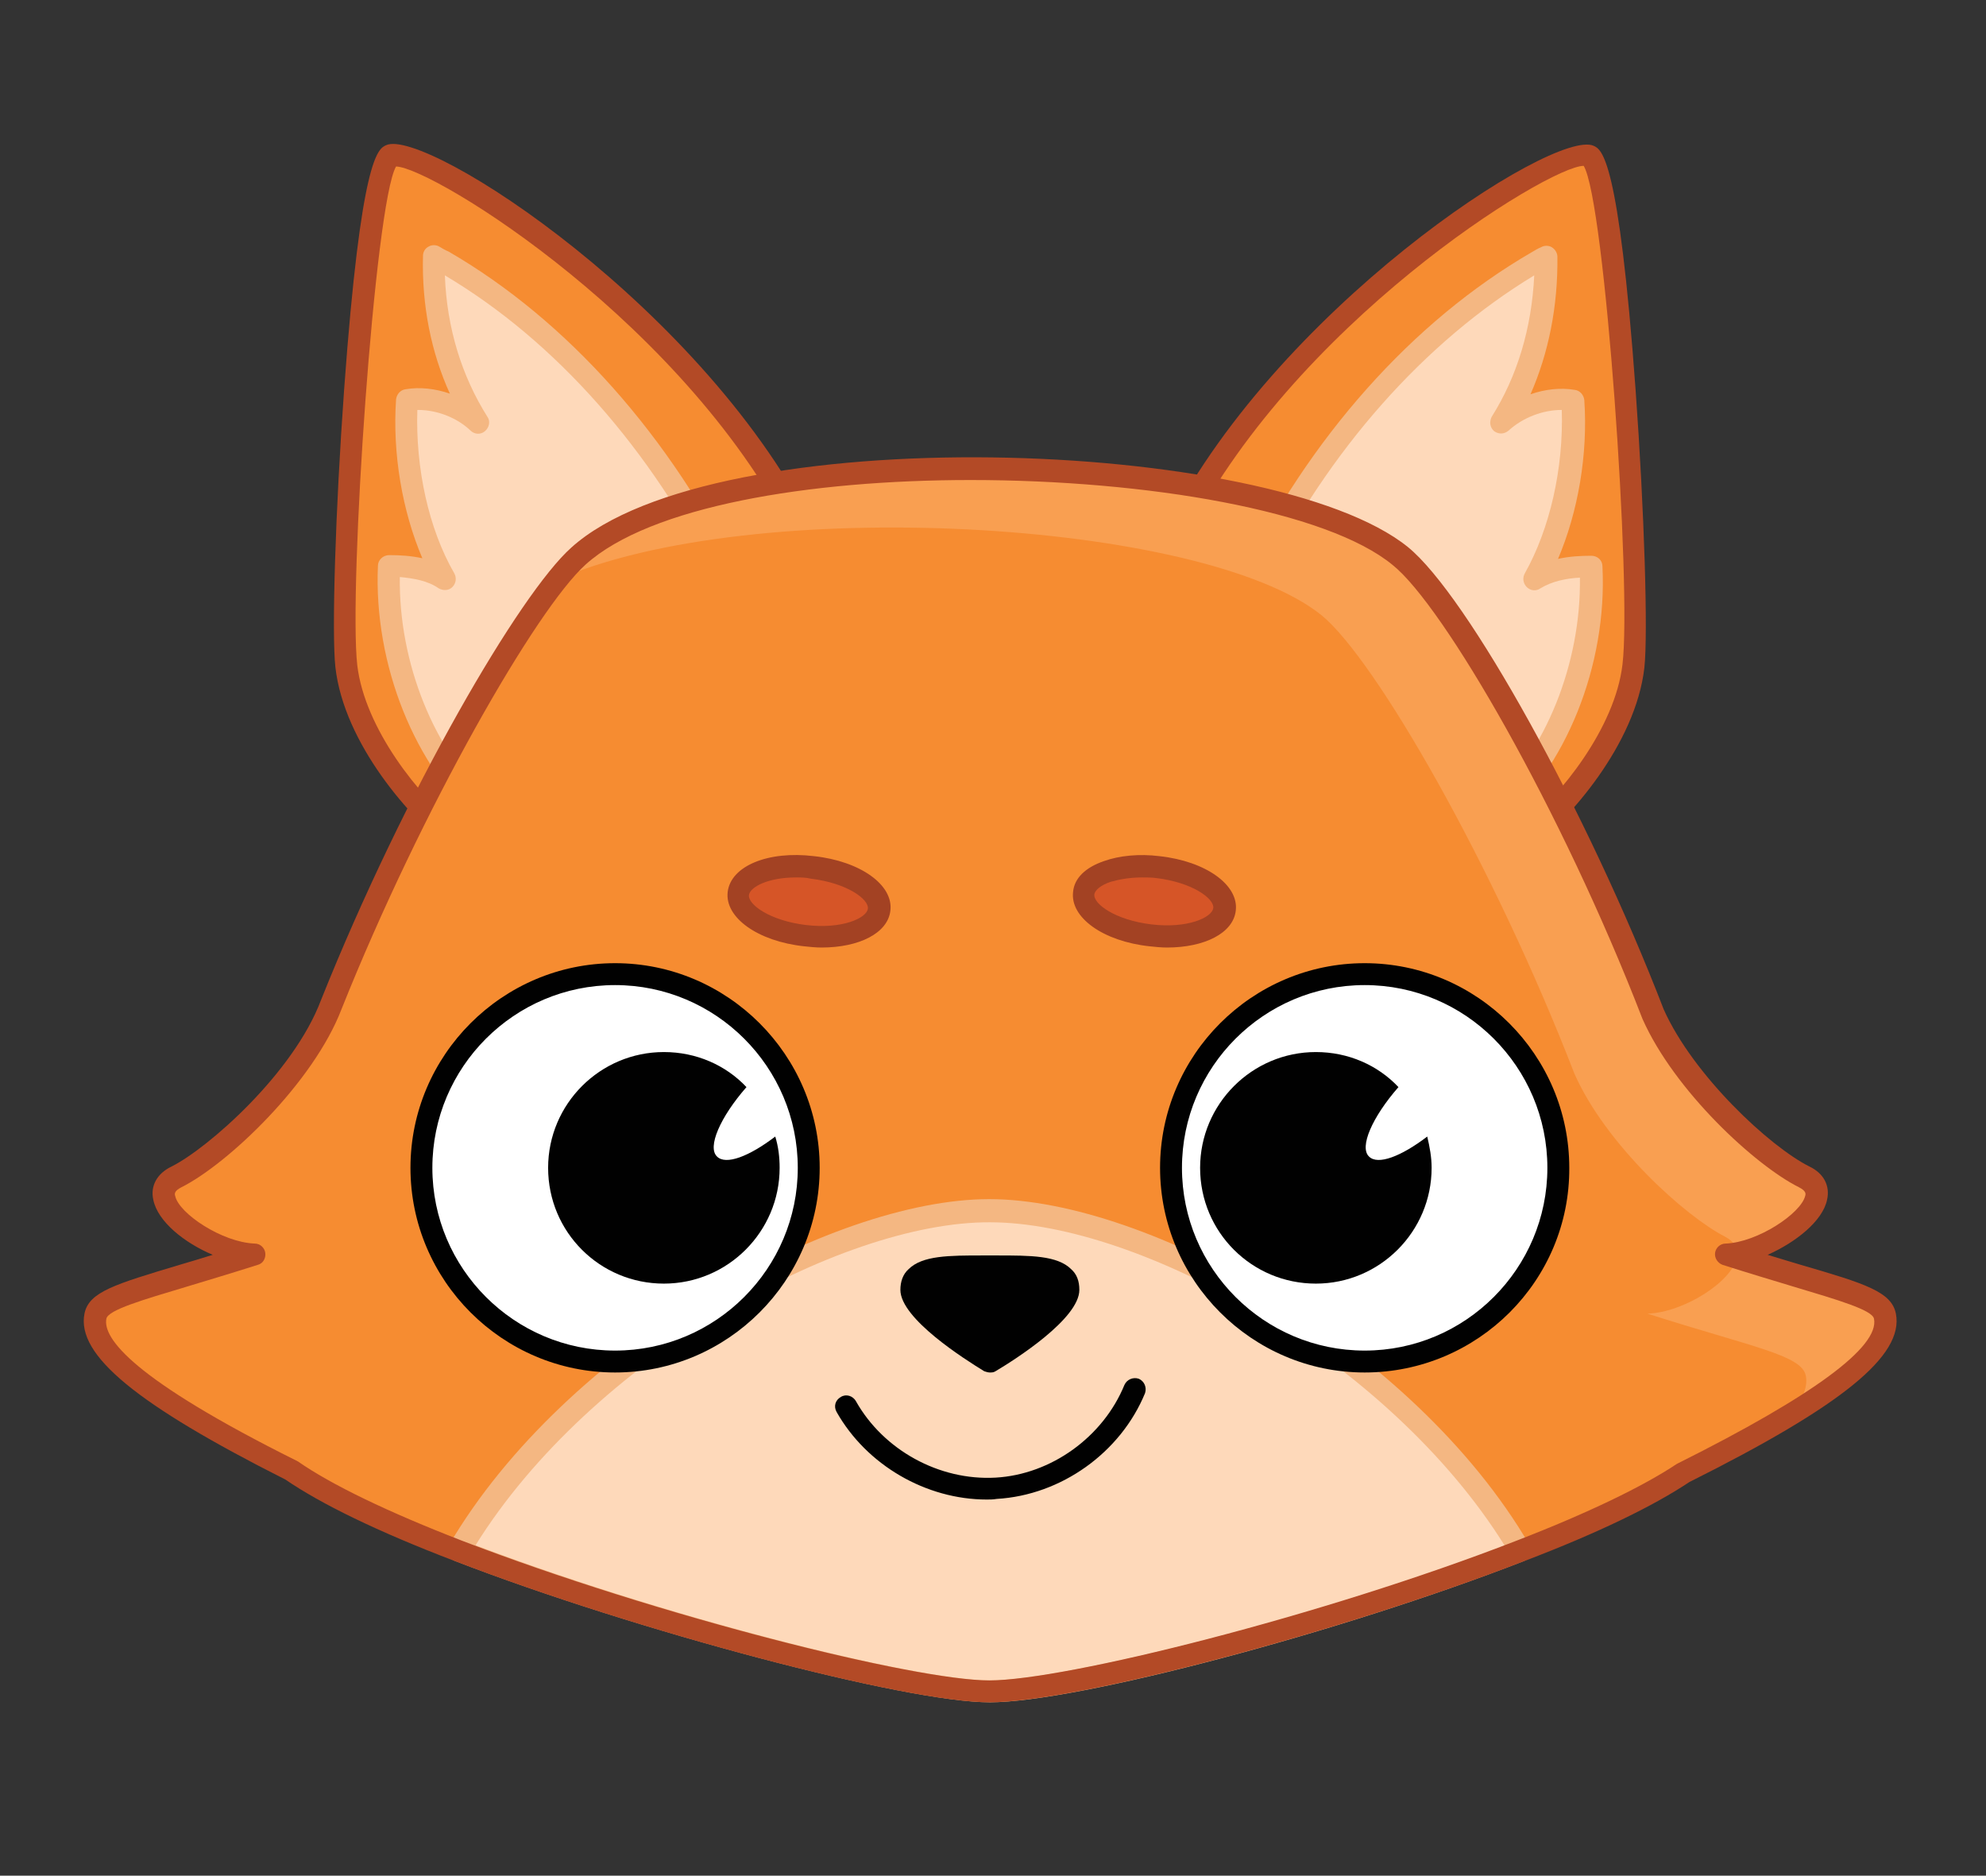 <?xml version="1.0" encoding="utf-8"?>
<!-- Generator: Adobe Illustrator 21.0.0, SVG Export Plug-In . SVG Version: 6.00 Build 0)  -->
<svg version="1.1" id="Layer_1" xmlns="http://www.w3.org/2000/svg" xmlns:xlink="http://www.w3.org/1999/xlink" x="0px" y="0px"
	 viewBox="0 0 317.4 299.7" style="enable-background:new 0 0 317.4 299.7;" xml:space="preserve">
<rect x="0" y="0" width="317.4" height="299.7" fill="#333333" stroke="none"/>
<style type="text/css">
	.st0{fill:#F68C31;}
	.st1{fill:#B34A26;}
	.st2{fill:#FED9BA;}
	.st3{fill:#F4B782;}
	.st4{fill:#F99F51;}
	.st5{fill:#FFFFFF;}
	.st6{fill:#010101;}
	.st7{fill:#D65527;}
	.st8{fill:#A34223;}
</style>
<g>
	<g>
		<g>
			<path class="st0" d="M243.4,134.3c6.9-5.2,16.4-17.1,17.7-27.9c1.3-10.8-2.5-79.5-7.1-81.6c-4.5-2.1-48.7,24.8-66.5,61.2
				C177.9,106,243.4,134.3,243.4,134.3z"/>
			<g>
				<path class="st1" d="M243.4,136.1c-0.2,0-0.5,0-0.7-0.1c-2-0.9-49.9-21.8-57-40.9c-1.3-3.5-1.2-6.7,0.2-9.7
					c17.4-35.7,62.5-65,68.8-62.1c1.3,0.6,4,1.9,6.7,39c1.4,19.4,2,38.9,1.4,44.4c-1.4,12.2-12,24.3-18.4,29.1
					C244.1,136,243.8,136.1,243.4,136.1z M253.1,26.5c-5.6,0-46.9,25.4-64,60.4c-1,2.1-1.1,4.4-0.1,6.9c6,16.3,47.3,35.4,54.1,38.4
					c6.3-5,15-15.9,16.2-26C260.8,93.9,256.5,32,253.1,26.5C253.1,26.5,253.1,26.5,253.1,26.5z"/>
			</g>
		</g>
		<g>
			<path class="st2" d="M254.3,90.4c0.7,15.4-5.7,31.3-16,39.9c-6.9-4.1-13.5-9.2-19.8-15c-6.9-6.4-13.3-13.9-18.8-22.1
				c10.9-22.5,27.2-40.7,45.9-51.5c0.5-0.3,0.9-0.6,1.4-0.8c0.1,9.6-2.2,19-7.1,26.6c3.1-2.9,7.6-4.2,11.3-3.6
				c0.6,9.8-1.5,20.5-6,28.6C247.9,90.8,251.4,90.5,254.3,90.4z"/>
			<g>
				<path class="st3" d="M238.3,132.1c-0.3,0-0.6-0.1-0.9-0.2c-7-4.2-13.7-9.3-20.1-15.2c-7.2-6.7-13.6-14.2-19-22.4
					c-0.3-0.5-0.4-1.2-0.1-1.7c11-22.7,27.6-41.3,46.6-52.3c0.5-0.3,1-0.6,1.5-0.8c0.5-0.3,1.2-0.3,1.7,0c0.5,0.3,0.9,0.9,0.9,1.5
					c0.1,7.9-1.4,15.4-4.3,22c2.3-0.8,4.8-1.1,7.1-0.7c0.8,0.1,1.4,0.8,1.5,1.6c0.6,8.7-1,17.9-4.2,25.4c1.8-0.4,3.6-0.5,5.3-0.5
					c1,0,1.8,0.7,1.8,1.7c0.8,15.8-5.9,32.4-16.6,41.3C239.1,131.9,238.7,132.1,238.3,132.1z M201.8,93.1c5.2,7.6,11.2,14.7,17.9,21
					c5.8,5.4,12,10.2,18.4,14.1c8.9-8.1,14.6-22.2,14.4-35.9c-2.2,0.1-4.5,0.6-6.3,1.7c-0.7,0.5-1.6,0.4-2.2-0.2
					c-0.6-0.6-0.7-1.5-0.3-2.2c4-7.1,6.2-16.8,5.9-26.1c-3,0-6.2,1.2-8.5,3.3c-0.7,0.6-1.6,0.6-2.3,0.1c-0.7-0.6-0.8-1.5-0.4-2.3
					c4.1-6.5,6.4-14.2,6.8-22.6C227.7,54.6,212.3,71.9,201.8,93.1z"/>
			</g>
		</g>
	</g>
	<g>
		<g>
			<path class="st0" d="M73.1,134.3c-6.9-5.2-16.4-17.1-17.7-27.9c-1.3-10.8,2.5-79.5,7.1-81.6s48.7,24.8,66.5,61.2
				C138.5,106,73.1,134.3,73.1,134.3z"/>
			<g>
				<path class="st1" d="M73.1,136.1c-0.4,0-0.7-0.1-1.1-0.4c-6.3-4.8-17-16.8-18.4-29.1c-0.6-5.5,0-25,1.4-44.4
					c2.7-37.1,5.4-38.4,6.7-39c6.3-2.9,51.4,26.3,68.8,62.1c1.4,3,1.5,6.2,0.2,9.7c-7,19.1-54.9,40-57,40.9
					C73.5,136.1,73.3,136.1,73.1,136.1z M63.3,26.6c-3.4,5.8-7.6,67.4-6.2,79.7c1.2,10.1,9.9,21,16.2,26
					c6.8-3.1,48.1-22.2,54.1-38.4c0.9-2.6,0.9-4.8-0.1-6.9C110.3,52.1,69.3,26.8,63.3,26.6z"/>
			</g>
		</g>
		<g>
			<path class="st2" d="M62.2,90.4c-0.7,15.4,5.7,31.3,16,39.9c6.9-4.1,13.5-9.2,19.8-15c6.9-6.4,13.3-13.9,18.8-22.1
				c-10.9-22.5-27.2-40.7-45.9-51.5c-0.5-0.3-0.9-0.6-1.4-0.8c-0.1,9.6,2.2,19,7.1,26.6c-3.1-2.9-7.6-4.2-11.3-3.6
				c-0.6,9.8,1.5,20.5,6,28.6C68.5,90.8,65.1,90.5,62.2,90.4z"/>
			<g>
				<path class="st3" d="M78.1,132.1c-0.4,0-0.8-0.1-1.1-0.4c-10.7-9-17.3-25.6-16.6-41.3c0-0.9,0.8-1.7,1.8-1.7c0,0,0,0,0,0
					c1.7,0,3.5,0.1,5.3,0.5c-3.2-7.5-4.8-16.7-4.2-25.4c0.1-0.8,0.7-1.5,1.5-1.6c2.3-0.4,4.8-0.1,7.1,0.7c-3-6.6-4.5-14.1-4.3-22
					c0-0.6,0.3-1.2,0.9-1.5c0.5-0.3,1.2-0.3,1.7,0c0.5,0.3,1,0.6,1.5,0.8c19,11,35.5,29.6,46.6,52.3c0.3,0.6,0.2,1.2-0.1,1.7
					c-5.4,8.2-11.8,15.7-19,22.4c-6.3,5.9-13.1,11-20.1,15.2C78.8,132,78.4,132.1,78.1,132.1z M63.9,92.2
					c-0.2,13.7,5.5,27.8,14.4,35.9c6.4-3.9,12.5-8.6,18.4-14.1c6.8-6.3,12.8-13.3,17.9-21C104.1,71.9,88.8,54.5,71.1,44
					c0.3,8.4,2.7,16.1,6.8,22.6c0.5,0.7,0.3,1.7-0.4,2.3c-0.7,0.6-1.7,0.5-2.3-0.1c-2.2-2.1-5.4-3.3-8.4-3.3c0,0,0,0-0.1,0
					c-0.3,9.3,1.8,19,5.9,26.1c0.4,0.7,0.3,1.6-0.3,2.2c-0.6,0.6-1.5,0.6-2.2,0.2C68.4,92.8,66.1,92.4,63.9,92.2z"/>
			</g>
		</g>
	</g>
	<g>
		<path class="st0" d="M301.2,210.3c-0.7-3.3-8.4-4.5-25.3-9.9c7.7-0.3,19-9,12.4-12.3c-6.3-3.2-19.1-14.7-24.1-26
			c-12.9-33.3-31.8-66.2-40.4-73.2c-21.1-17.1-108.9-20.3-131.4,0c-8.1,7.3-26.5,39.1-39.5,71.7c-4.5,11.8-18.2,24.3-24.8,27.6
			c-6.6,3.3,4.7,12,12.4,12.3c0,0,0,0,0,0c-16.9,5.4-24.6,6.6-25.3,9.9c-1.5,7.3,17.1,17.5,31.3,24.6c5.8,4.1,15.4,8.6,26.7,12.9
			c30.3,11.7,72.3,22.4,84.8,22.4c13,0,54.8-10.7,84.8-22.4c10.9-4.2,20.2-8.5,26.1-12.5C283.3,228.2,302.7,217.7,301.2,210.3z"/>
		<g>
			<path class="st2" d="M243.1,247.8c-30,11.7-71.8,22.4-84.8,22.4c-12.5,0-54.6-10.8-84.8-22.4c18.7-31.8,60.5-54.3,84.8-54.3
				C182.5,193.5,224.3,216,243.1,247.8L243.1,247.8z"/>
			<g>
				<path class="st3" d="M158.2,272c-13.4,0-56.5-11.4-85.5-22.6c-0.5-0.2-0.9-0.6-1-1.1c-0.2-0.5-0.1-1,0.1-1.5
					c18.6-31.6,60.9-55.2,86.3-55.2c25.4,0,67.8,23.6,86.3,55.2c0.1,0.1,0.1,0.3,0.2,0.4c0.2,0.9-0.2,1.8-1,2.2
					C214.4,260.8,172.1,272,158.2,272z M76,246.9c30.9,11.7,70.6,21.6,82.2,21.6c11.8,0,51.6-9.8,82.3-21.5
					c-18.5-29.7-58.2-51.7-82.3-51.7C134.2,195.2,94.5,217.2,76,246.9z"/>
			</g>
		</g>
		<path class="st4" d="M275.7,197.6c-6.3-3.2-19.1-14.7-24.1-26.1c-12.9-33.3-31.8-66.2-40.4-73.2C192.2,83,120,78.9,88.9,92.7
			c1.3-1.7,2.5-3,3.5-3.9c22.5-20.3,110.2-17.1,131.4,0c8.6,6.9,27.5,39.9,40.4,73.2c5,11.3,17.8,22.9,24.1,26
			c6.1,3-3.2,10.8-10.7,12.1C277.6,199.2,277,198.3,275.7,197.6z"/>
		<path class="st4" d="M285.8,226.3c2.1-2.3,3.2-4.5,2.8-6.5c-0.7-3.3-8.4-4.5-25.3-9.9c5.8-0.2,13.5-5.1,14.3-9
			c15.7,4.9,23,6.2,23.6,9.4C302.1,214.9,294.8,220.8,285.8,226.3z"/>
		<g>
			<path class="st1" d="M158.1,272c-13.4,0-56.5-11.4-85.5-22.6c-12.3-4.7-21.3-9.1-27-13c-23.8-12-33.4-19.9-32.1-26.5
				c0.7-3.5,4.9-4.7,15.2-7.8c1.7-0.5,3.4-1,5.3-1.6c-4.5-1.9-8.8-5.3-9.5-8.8c-0.5-2.2,0.6-4.2,2.9-5.3
				c5.8-2.9,19.5-14.9,23.9-26.6c13.4-33.5,31.8-65,40-72.3c22.9-20.7,111.9-17.7,133.7-0.1c9.5,7.7,28.7,42.3,40.9,73.9
				c4.7,10.5,16.9,21.9,23.3,25.1c2.3,1.1,3.3,3.1,2.8,5.3c-0.7,3.4-5,6.8-9.5,8.8c1.9,0.6,3.7,1.1,5.3,1.6
				c10.3,3,14.5,4.3,15.2,7.8l0,0c1.3,6.7-8.6,14.7-33,26.9c-5.7,3.8-14.5,8.1-26.3,12.6C214.3,260.8,172,272,158.1,272z
				 M155.1,76.7c-25.8,0-51.2,4.2-61.5,13.5c-7.9,7.1-26.2,39-39,71c-4.5,11.8-18.2,24.8-25.6,28.5c-1.2,0.6-1.1,1.1-1,1.4
				c0.6,2.8,7.5,7.4,12.7,7.6c0.9,0,1.6,0.7,1.7,1.5c0.1,0.9-0.4,1.7-1.2,1.9c-4.4,1.4-8.1,2.5-11.4,3.5c-7,2.1-12.5,3.7-12.8,5.1
				c-0.6,3.1,4.1,9.6,30.4,22.7c0.1,0,0.1,0.1,0.2,0.1c5.3,3.7,14.4,8.1,26.3,12.7c31.2,12,72.3,22.3,84.2,22.3
				c12.1,0,53.3-10.3,84.2-22.3c11.4-4.4,20.3-8.7,25.7-12.3c0.1,0,0.1-0.1,0.2-0.1c21.6-10.8,32.2-18.6,31.3-23.1l0,0
				c-0.3-1.4-5.8-3-12.8-5.1c-3.3-1-7-2.1-11.4-3.5c-0.8-0.3-1.3-1.1-1.2-1.9c0.1-0.8,0.8-1.5,1.7-1.5c5.1-0.2,12-4.8,12.7-7.6
				c0.1-0.3,0.2-0.8-1-1.4c-7-3.5-19.9-15.4-25-26.9c-13-33.6-31.8-66-39.9-72.5C212.1,81.6,183.3,76.7,155.1,76.7z"/>
		</g>
	</g>
	<g>
		<g>
			<circle class="st5" cx="98.3" cy="186.6" r="31"/>
			<path class="st6" d="M98.3,219.3c-18,0-32.7-14.7-32.7-32.7c0-18,14.7-32.7,32.7-32.7c18,0,32.7,14.7,32.7,32.7
				C131,204.6,116.3,219.3,98.3,219.3z M98.3,157.4c-16.1,0-29.2,13.1-29.2,29.2s13.1,29.2,29.2,29.2s29.2-13.1,29.2-29.2
				S114.4,157.4,98.3,157.4z"/>
		</g>
		<path class="st6" d="M124.6,186.6c0,10.2-8.3,18.5-18.5,18.5c-10.2,0-18.5-8.2-18.5-18.5c0-10.2,8.3-18.5,18.5-18.5
			c5.2,0,9.9,2.1,13.2,5.6c-4.2,4.8-6.3,9.6-4.7,11.1c1.4,1.4,5.1,0,9.3-3.2C124.4,183.2,124.6,184.9,124.6,186.6z"/>
	</g>
	<g>
		<g>
			<circle class="st5" cx="218.1" cy="186.6" r="31"/>
			<path class="st6" d="M218.1,219.3c-18,0-32.7-14.7-32.7-32.7c0-18,14.7-32.7,32.7-32.7s32.7,14.7,32.7,32.7
				C250.9,204.6,236.2,219.3,218.1,219.3z M218.1,157.4c-16.1,0-29.2,13.1-29.2,29.2s13.1,29.2,29.2,29.2s29.2-13.1,29.2-29.2
				S234.2,157.4,218.1,157.4z"/>
		</g>
		<path class="st6" d="M228.8,186.6c0,10.2-8.3,18.5-18.5,18.5c-10.2,0-18.5-8.2-18.5-18.5c0-10.2,8.3-18.5,18.5-18.5
			c5.2,0,9.9,2.1,13.2,5.6c-4.2,4.8-6.3,9.6-4.7,11.1c1.4,1.4,5.1,0,9.3-3.2C228.5,183.3,228.8,184.9,228.8,186.6z"/>
	</g>
	<g>
		
			<ellipse transform="matrix(0.113 -0.994 0.994 0.113 -28.413 256.216)" class="st7" cx="129.3" cy="144" rx="5.5" ry="11.3"/>
		<g>
			<path class="st8" d="M131.3,151.4c-0.9,0-1.9-0.1-2.8-0.2c-7.4-0.8-12.7-4.6-12.2-8.7c0.5-4.1,6.4-6.6,13.8-5.7
				c7.4,0.8,12.7,4.6,12.2,8.7c0,0,0,0,0,0C141.9,149.1,137.3,151.4,131.3,151.4z M127.2,140.2c-4.4,0-7.3,1.5-7.5,2.8
				c-0.2,1.5,3.3,4.1,9.1,4.8c5.8,0.7,9.7-1.1,9.9-2.6c0.2-1.5-3.3-4.1-9.1-4.8C128.8,140.2,128,140.2,127.2,140.2z M140.5,145.3
				L140.5,145.3L140.5,145.3z"/>
		</g>
	</g>
	<g>
		
			<ellipse transform="matrix(0.113 -0.994 0.994 0.113 20.576 311.075)" class="st7" cx="184.5" cy="144" rx="5.5" ry="11.3"/>
		<g>
			<path class="st8" d="M186.5,151.4c-0.9,0-1.9-0.1-2.8-0.2c-7.4-0.8-12.7-4.6-12.2-8.7c0.2-2.2,2-3.9,4.9-4.9
				c2.5-0.9,5.7-1.2,8.9-0.8c7.4,0.8,12.7,4.6,12.2,8.7c0,0,0,0,0,0C197.1,149.1,192.5,151.4,186.5,151.4z M182.5,140.2
				c-1.9,0-3.6,0.3-5,0.7c-1.5,0.5-2.5,1.3-2.6,2c-0.2,1.5,3.3,4.1,9.1,4.8c5.8,0.7,9.7-1.1,9.9-2.6c0.2-1.5-3.3-4.1-9.1-4.8
				C184.1,140.2,183.3,140.2,182.5,140.2z M195.7,145.3L195.7,145.3L195.7,145.3z"/>
		</g>
	</g>
	<g>
		<g>
			<path class="st6" d="M172.5,206.1c0,4.6-10.2,11.1-13.4,13c-0.3,0.2-0.6,0.2-0.9,0.2c-0.3,0-0.6-0.1-0.9-0.2
				c-3.1-1.9-13.4-8.4-13.4-13c0-1.3,0.4-2.5,1.3-3.3c2.2-2.2,6.5-2.2,11.9-2.2h2.2c5.4,0,9.7,0,11.9,2.2
				C172.1,203.6,172.5,204.7,172.5,206.1z"/>
		</g>
	</g>
	<g>
		<path class="st6" d="M157.7,239.6c-9.7,0-19.2-5.5-24-14c-0.5-0.9-0.2-1.9,0.7-2.4c0.8-0.5,1.9-0.2,2.4,0.7
			c4.4,7.8,13.3,12.7,22.3,12.2c8.9-0.5,17.2-6.5,20.6-14.8c0.4-0.9,1.4-1.3,2.3-1c0.9,0.4,1.3,1.4,1,2.3
			c-3.9,9.5-13.4,16.3-23.7,16.9C158.7,239.6,158.2,239.6,157.7,239.6z"/>
	</g>
</g>
</svg>
